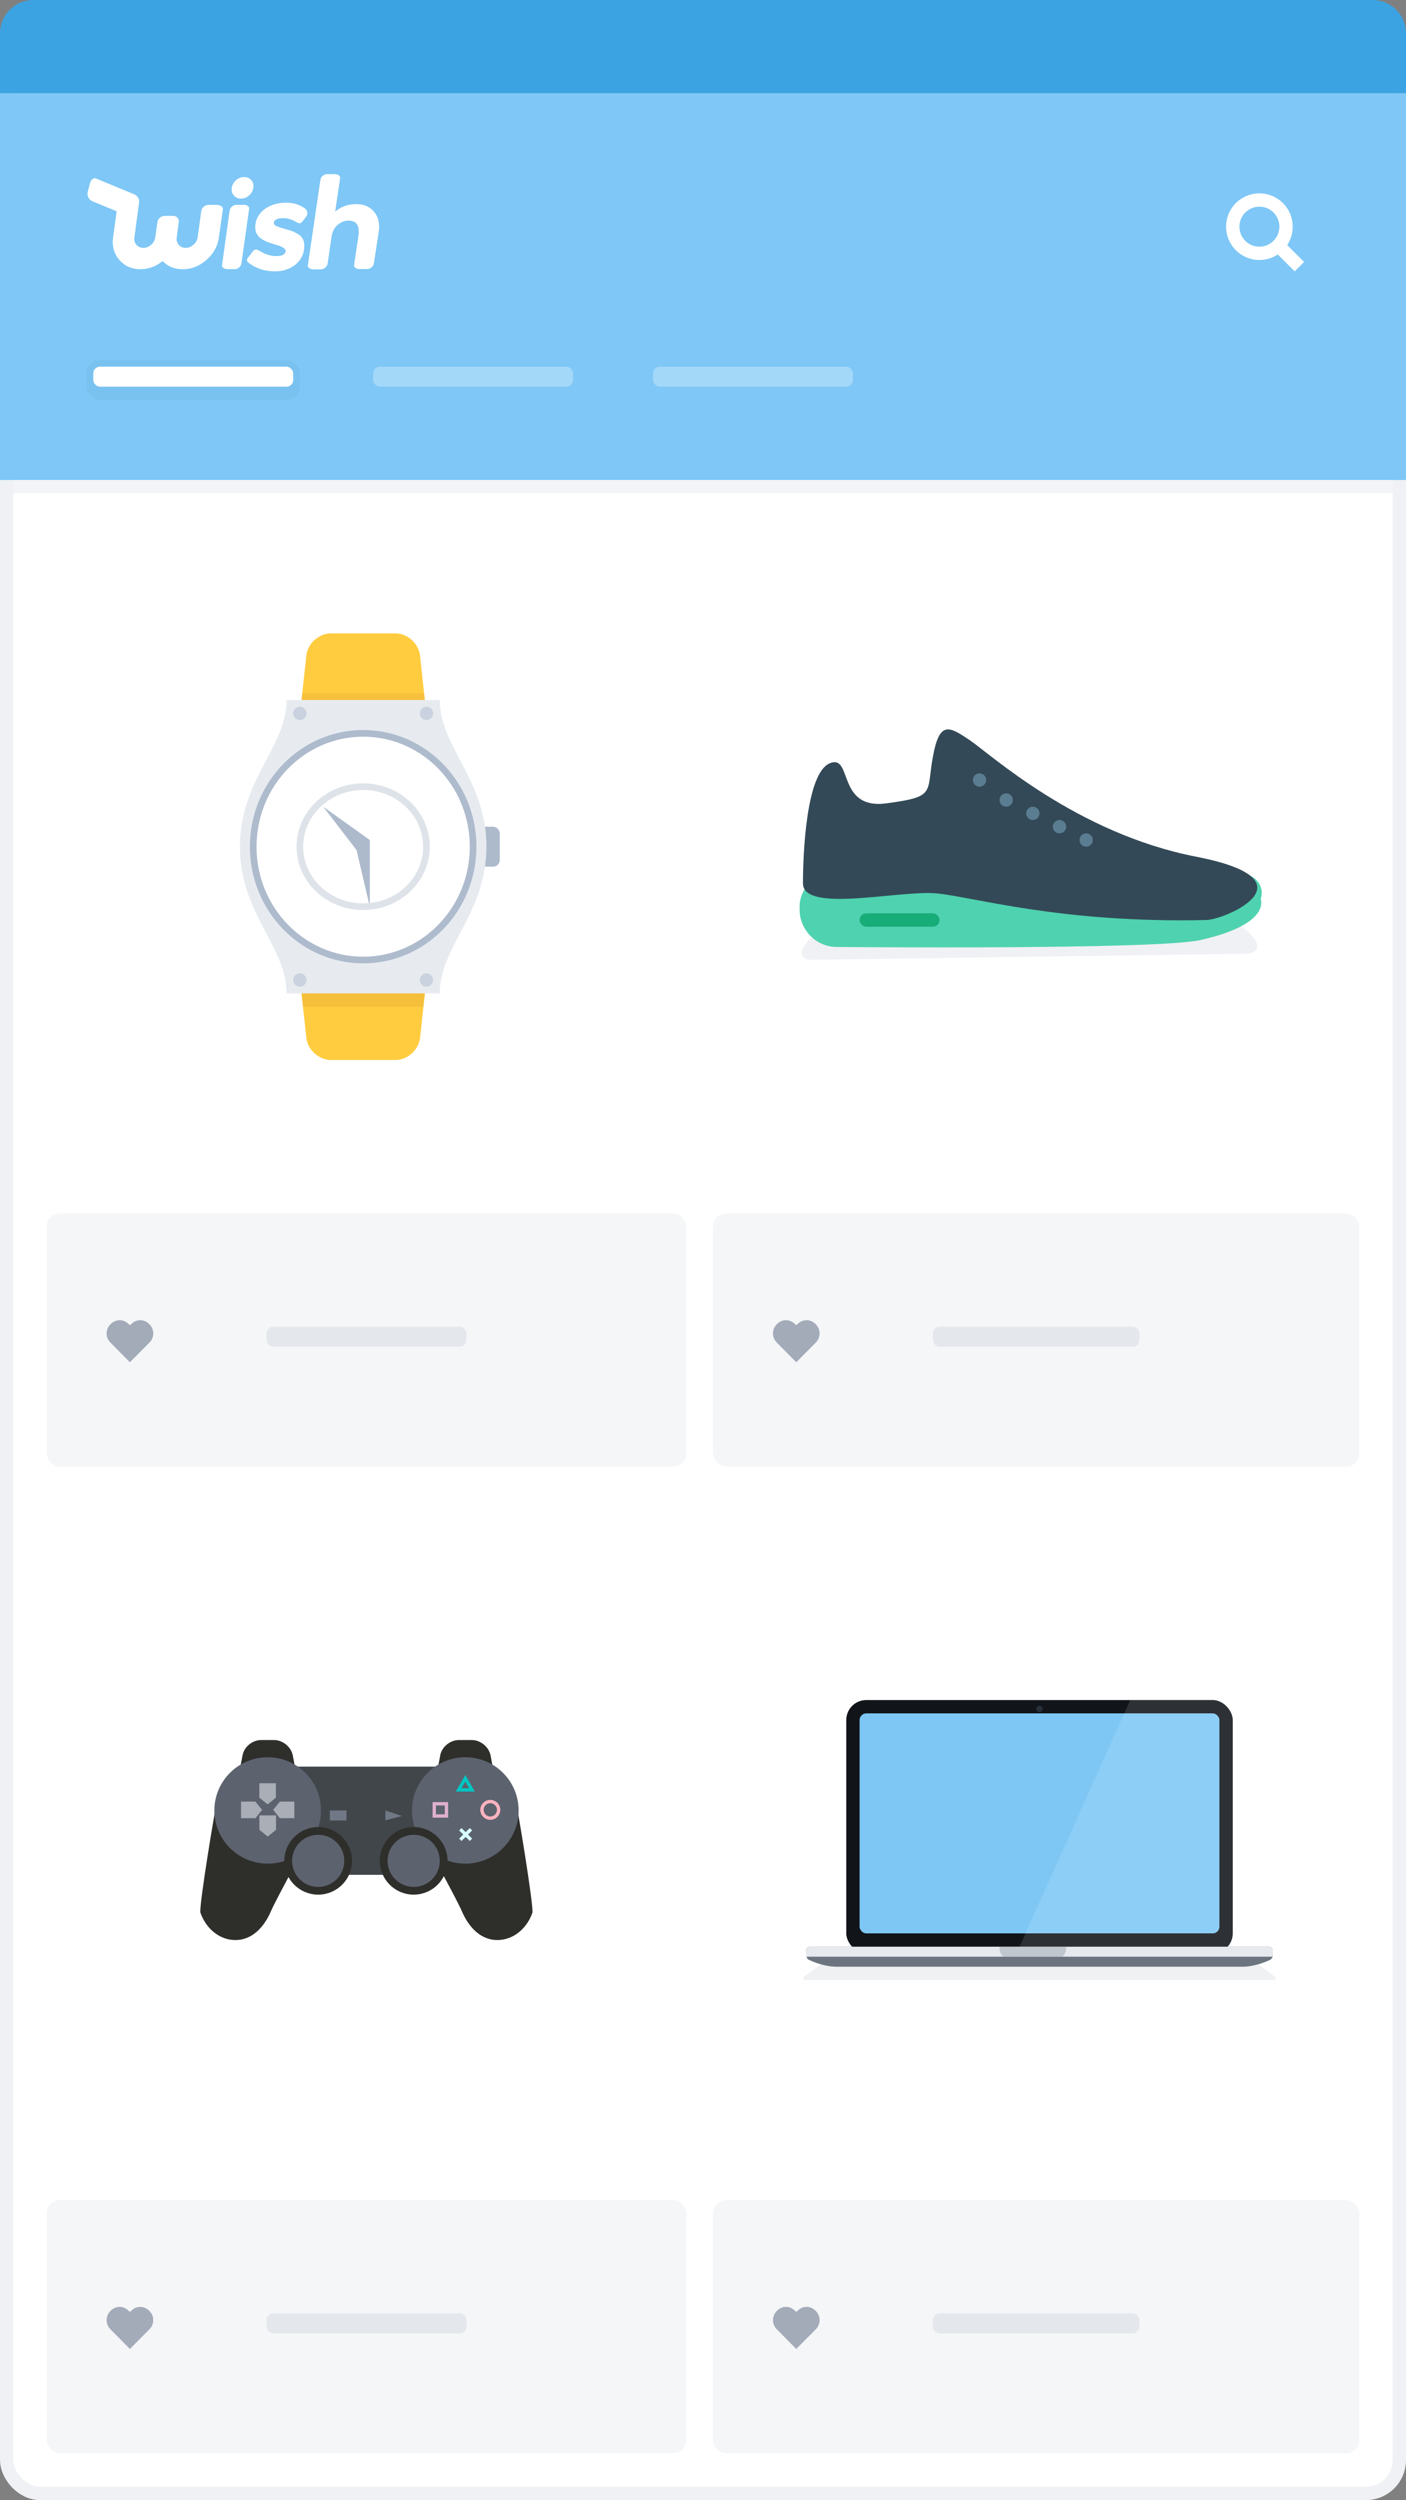 <svg width="211" height="375" viewBox="0 0 211 375" xmlns="http://www.w3.org/2000/svg" xmlns:xlink="http://www.w3.org/1999/xlink"><rect x="0" y="0" width="211" height="375" fill="#808080" stroke="none"/><defs><path id="a" d="M11.67 4h26.17v16.2H11.67z"/></defs><g fill="none" fill-rule="evenodd"><rect stroke="#EFF1F5" stroke-width="2" fill="#FFF" x="1" y="1" width="209" height="373" rx="5"/><path d="M0 5c0-2.76 2.24-5 5-5h201c2.76 0 5 2.23 5 5v9H0V5z" fill="#3CA3E2"/><path fill="#7EC7F6" d="M0 14h211v58H0z"/><path fill="#EFF1F5" opacity=".8" d="M2 72h207v2H2z"/><g transform="translate(185 30)" stroke="#FFF" stroke-width="2"><circle cx="4" cy="4" r="4"/><path d="M6.5 6.5L10 10"/></g><path d="M35.08 29.3c-.26-.3-.36-.68-.3-1.13.07-.45.3-.84.64-1.15.36-.3.76-.46 1.22-.46.45 0 .8.15 1.07.46.28.3.38.7.3 1.15-.05.45-.27.83-.62 1.14-.36.33-.77.48-1.22.48-.45 0-.8-.15-1.08-.47zm-2.52 1.43H31.3c-.54 0-1.03.43-1.1.95l-.54 3.92c-.06.42-.27.8-.62 1.1-.35.32-.74.48-1.18.48-.43 0-.77-.16-1.04-.46-.26-.3-.37-.68-.3-1.12l.32-2.38c0-.47-.35-.84-.84-.84h-1.3c-.48 0-.94.37-1.06.84l-.34 2.38c-.06.44-.27.8-.62 1.12-.35.3-.74.46-1.16.46-.43 0-.78-.16-1.05-.47-.27-.3-.37-.68-.3-1.1l.7-5.2c.1-.5-.2-1.03-.67-1.24l-5.8-2.4c-.36-.15-.76.18-.9.72l-.34 1.3c-.13.56.18 1.18.7 1.4l3.65 1.5-.54 3.92c-.18 1.3.13 2.44.93 3.37.8.94 1.86 1.4 3.17 1.4 1.22 0 2.33-.4 3.33-1.22.8.82 1.8 1.23 3 1.23 1.33 0 2.52-.47 3.58-1.4 1.07-.94 1.7-2.07 1.87-3.38 0 0 .58-4.14.6-4.2.04-.38-.36-.67-.9-.67zm4.04 0h-1.14c-.48 0-.92.38-1 .86l-1.14 8.2c-.04.3.3.58.8.58h1.13c.47 0 .92-.4.98-.86l1.16-8.2c.03-.33-.32-.6-.8-.6zm19.55 1.04c-.65-.77-1.53-1.15-2.65-1.15-1.12 0-2.16.24-3.2 1.12l.74-5.02c.05-.33-.3-.6-.8-.6h-1.16c-.5 0-.94.4-1 .88L46.2 39.8c-.04.32.32.6.8.6h1.17c.47 0 .92-.4 1-.86l.58-4c.12-.8.43-1.4.94-1.82.5-.42 1.04-.63 1.63-.63 1.2 0 1.7.8 1.46 2.37l-.64 4.3c-.04.33.32.6.8.6h1.17c.48 0 .94-.4 1-.87l.72-4.66c.2-1.28-.04-2.3-.7-3.07zM44.93 33.5c.17 0 .3-.1.47-.3l.55-.7c.23-.28.23-.73 0-1.04-.1-.17-.37-.33-.63-.47l-.03-.02c-.83-.44-1.63-.6-2.7-.56-1.16.06-2.14.4-2.93 1-.8.63-1.25 1.42-1.34 2.34-.1.94.23 1.64.95 2.1.34.2.65.37.93.48.28.1.68.23 1.2.38.5.14.9.3 1.14.47.23.15.34.32.32.5-.02.2-.13.37-.32.5-.2.14-.47.2-.8.23-.88.04-1.7-.16-2.47-.6l-.56-.32c-.08-.04-.2-.06-.3-.06-.17 0-.34.1-.44.23l-.8 1.06c-.1.1-.12.24-.1.37.03.13.1.23.2.3.27.2.55.4.82.54.37.2.76.37 1.17.5.76.2 1.52.3 2.25.27 1.1-.04 2.05-.4 2.82-1 .78-.64 1.22-1.46 1.32-2.45.1-1-.2-1.7-.86-2.1-.34-.2-.64-.36-.9-.46-.25-.1-.68-.23-1.27-.4-.57-.15-1-.3-1.23-.43-.22-.1-.3-.26-.3-.47.05-.4.47-.62 1.24-.66.63-.03 1.25.1 1.85.42l.4.23c.15.08.27.1.38.1z" fill="#FFF"/><rect fill="#F5F6F8" x="7" y="182" width="96" height="38" rx="2"/><rect fill="#F5F6F8" x="107" y="182" width="97" height="38" rx="2"/><rect fill="#F5F6F8" x="7" y="330" width="96" height="38" rx="2"/><rect fill="#F5F6F8" x="107" y="330" width="97" height="38" rx="2"/><g transform="translate(120 255)"><path d="M3.2 39.6c.44-.33 1.24-.6 1.8-.6h62c.55 0 1.35.27 1.8.6l2.4 1.8c.44.33.36.6-.2.6H1c-.56 0-.65-.27-.2-.6l2.4-1.8z" fill="#6C7580" opacity=".1"/><rect fill="#111419" x="7" width="58" height="38" rx="3"/><rect fill="#7EC7F5" x="9" y="2" width="54" height="33" rx="1"/><path d="M1 37.57c-.02-.32.23-.57.54-.57h68.92c.3 0 .56.25.54.57l-.03.88c0 .2-.15.4-.33.5 0 0-2.07 1.05-4.18 1.05H5.54c-2.1 0-4.18-1.05-4.18-1.05-.18-.08-.32-.32-.33-.5L1 37.57z" fill="#6C757F"/><path d="M70.97 38.5v-.05l.03-.88c.02-.32-.23-.57-.54-.57H1.54c-.3 0-.56.25-.54.57l.03.88v.05h69.94z" fill="#E6EAEF"/><ellipse fill="#272E38" cx="36" cy="1.32" rx=".49" ry=".49"/><path d="M40 37v.12c0 .76-.34 1.38-.76 1.38h-8.48c-.42 0-.76-.62-.76-1.38V37h10z" fill="#6C7580" opacity=".3"/><path d="M49.62 0H62.2C63.75 0 65 1.25 65 2.8V37H33L49.62 0z" fill="#FFF" opacity=".12"/></g><g transform="translate(36 95)"><rect fill="#ADBACC" x="36" y="29" width="3" height="6" rx="1"/><path d="M9.96 3.38C10.16 1.5 11.86 0 13.7 0h9.6c1.86 0 3.54 1.52 3.74 3.38l.95 8.77c.04.47-.3.85-.76.85H9.76c-.47 0-.8-.38-.75-.85l.96-8.77zm0 57.24c.2 1.87 1.9 3.38 3.75 3.38h9.6c1.86 0 3.54-1.52 3.74-3.38l.95-8.77c.04-.47-.3-.85-.76-.85H9.76c-.47 0-.8.38-.75.85l.96 8.77z" fill="#FFCC3F"/><path d="M27.54 56l.22-2H9.24l.22 2h18.08z" fill="#7D2710" opacity=".08"/><path d="M27.65 9l.1 1H9.26l.1-1h18.3z" fill="#7D2710" opacity=".07"/><path d="M7 54h23c0-7.05 7-11.97 7-22s-7-14.95-7-22H7c0 7.05-7 11.97-7 22s7 14.95 7 22z" fill="#E7EBF0"/><ellipse stroke="#AEBBCD" fill="#FFF" cx="18.5" cy="32" rx="16.5" ry="17"/><path fill="#ADBACC" d="M12.5 26l5 6.5 2 8.5V31"/><ellipse stroke="#DEE3EA" cx="18.5" cy="32" rx="9.5" ry="9"/><circle fill="#ADBACC" opacity=".5" cx="9" cy="12" r="1"/><circle fill="#ADBACC" opacity=".5" cx="28" cy="12" r="1"/><circle fill="#ADBACC" opacity=".5" cx="9" cy="52" r="1"/><circle fill="#ADBACC" opacity=".5" cx="28" cy="52" r="1"/></g><g transform="translate(120 109)"><path d="M1.15 32.3c1.02-1.27 3.17-2.32 4.8-2.35l57.1-.9c1.63-.03 3.78 1 4.8 2.26l.3.4c1.02 1.27.53 2.32-1.1 2.34l-65.1.92c-1.62.02-2.12-1-1.1-2.27l.3-.4z" fill="#EFF1F5"/><path d="M0 27c0-2.76 2.23-5 5-5h61c2.2 0 3.88 1.77 3.2 3.87 0 0 1.63 3.73-9.04 6.13-6.66 1.5-54.62 1.04-54.62 1.04C2.48 33.02 0 30.5 0 27.44V27z" fill="#4FD2AF"/><path d="M.5 23.5c0-4.5.5-16.5 4-18s1 7 8.5 6 6-1.5 7-7S22.5 0 25.5 2s16 14 34 17.5S64 28.93 61 29c-22 .5-35-3.5-40.5-4s-20 3-20-1.5z" fill="#334957"/><rect fill="#18AC78" x="9" y="28" width="12" height="2" rx="1"/><path d="M27 9c.55 0 1-.45 1-1s-.45-1-1-1-1 .45-1 1 .45 1 1 1zm4 3c.55 0 1-.45 1-1s-.45-1-1-1-1 .45-1 1 .45 1 1 1zm4 2c.55 0 1-.45 1-1s-.45-1-1-1-1 .45-1 1 .45 1 1 1zm4 2c.55 0 1-.45 1-1s-.45-1-1-1-1 .45-1 1 .45 1 1 1zm4 2c.55 0 1-.45 1-1s-.45-1-1-1-1 .45-1 1 .45 1 1 1z" fill="#5B7D91"/></g><g transform="translate(30 261)"><use fill="#4C5255" xlink:href="#a"/><use fill="#40464A" xlink:href="#a"/><path d="M.08 25.9C.92 28.3 2.95 30 5.33 30c2.44 0 4.25-1.83 5.32-4.3 1.07-2.45 5.1-9.33 5.1-10.5 0-3.62-12.07-9.34-13.17-6.06-.25.75-2.77 16-2.5 16.75zM6.4 2.3C6.63 1.03 7.86 0 9.17 0h1.97c1.3 0 2.55 1.03 2.8 2.3l.88 4.68H5.5l.9-4.68z" fill="#2E2E2B"/><ellipse fill="#5C626E" cx="10.17" cy="10.56" rx="8" ry="7.98"/><ellipse fill="#2E2E2B" cx="17.75" cy="18.12" rx="5.08" ry="5.07"/><ellipse fill="#5C626E" cx="17.75" cy="18.12" rx="3.92" ry="3.91"/><path d="M49.9 25.9c-.84 2.4-2.88 4.1-5.26 4.1-2.44 0-4.25-1.83-5.32-4.3-1.06-2.45-5.1-9.33-5.1-10.5 0-3.62 12.07-9.34 13.17-6.06.24.75 2.76 16 2.5 16.75zM36.06 2.3c.24-1.27 1.48-2.3 2.8-2.3h1.96c1.3 0 2.54 1.03 2.8 2.3l.88 4.68h-9.33l.9-4.68z" fill="#2E2E2B"/><ellipse fill="#5C626E" cx="39.83" cy="10.56" rx="8" ry="7.98"/><ellipse fill="#2E2E2B" cx="32.08" cy="18.12" rx="5.08" ry="5.07"/><ellipse fill="#5C626E" cx="32.08" cy="18.12" rx="3.92" ry="3.91"/><path d="M6.17 9.23h2.16l1 1.24-1 1.25H6.17v-2.5zm8 0H12l-1 1.24 1 1.25h2.17v-2.5zM11.4 6.48v2.17l-1.23 1-1.25-1V6.48h2.5zM8.93 11.3v2.17l1.25 1 1.24-1V11.3H8.93z" fill="#AAAEB7"/><path fill="#707785" d="M19.5 10.56H22v1.5h-2.5zM27.83 10.56l2.5.83-2.5.65"/><path stroke="#DFB0CD" stroke-width=".5" d="M35.17 9.56H37v1.83h-1.83z"/><path stroke="#00C6C3" stroke-width=".5" d="M38.83 7.48l1-1.74 1 1.74z"/><ellipse stroke="#FFB3C0" stroke-width=".5" cx="43.58" cy="10.47" rx="1.25" ry="1.25"/><path d="M39.08 14.96l1.6-1.58M39.08 13.38l1.6 1.58" stroke="#D8FFFF" stroke-width=".5"/></g><rect fill-opacity=".05" fill="#245986" x="13" y="54" width="32" height="6" rx="2"/><rect fill="#FFF" x="14" y="55" width="30" height="3" rx="1"/><rect fill="#FFF" opacity=".3" x="56" y="55" width="30" height="3" rx="1"/><rect fill="#FFF" opacity=".3" x="98" y="55" width="30" height="3" rx="1"/><rect fill="#A3ABB9" opacity=".2" x="40" y="199" width="30" height="3" rx="1"/><rect fill="#A3ABB9" opacity=".2" x="140" y="199" width="31" height="3" rx="1"/><rect fill="#A3ABB9" opacity=".2" x="40" y="347" width="30" height="3" rx="1"/><rect fill="#A3ABB9" opacity=".2" x="140" y="347" width="31" height="3" rx="1"/><path d="M19.5 204.33l2.9-2.92c.8-.77.8-2.03 0-2.8-.77-.8-2.03-.8-2.8.1h-.2c-.77-.9-2.03-.9-2.8-.1-.8.77-.8 2.03 0 2.8l2.9 2.93zm100 0l2.9-2.92c.8-.77.8-2.03 0-2.8-.77-.8-2.03-.8-2.8.1h-.2c-.77-.9-2.03-.9-2.8-.1-.8.77-.8 2.03 0 2.8l2.9 2.93zm-100 148l2.9-2.92c.8-.77.8-2.03 0-2.8-.77-.8-2.03-.8-2.8.1h-.2c-.77-.9-2.03-.9-2.8-.1-.8.77-.8 2.03 0 2.8l2.9 2.93zm100 0l2.9-2.92c.8-.77.8-2.03 0-2.8-.77-.8-2.03-.8-2.8.1h-.2c-.77-.9-2.03-.9-2.8-.1-.8.77-.8 2.03 0 2.8l2.9 2.93z" fill="#A3ABB9"/></g></svg>